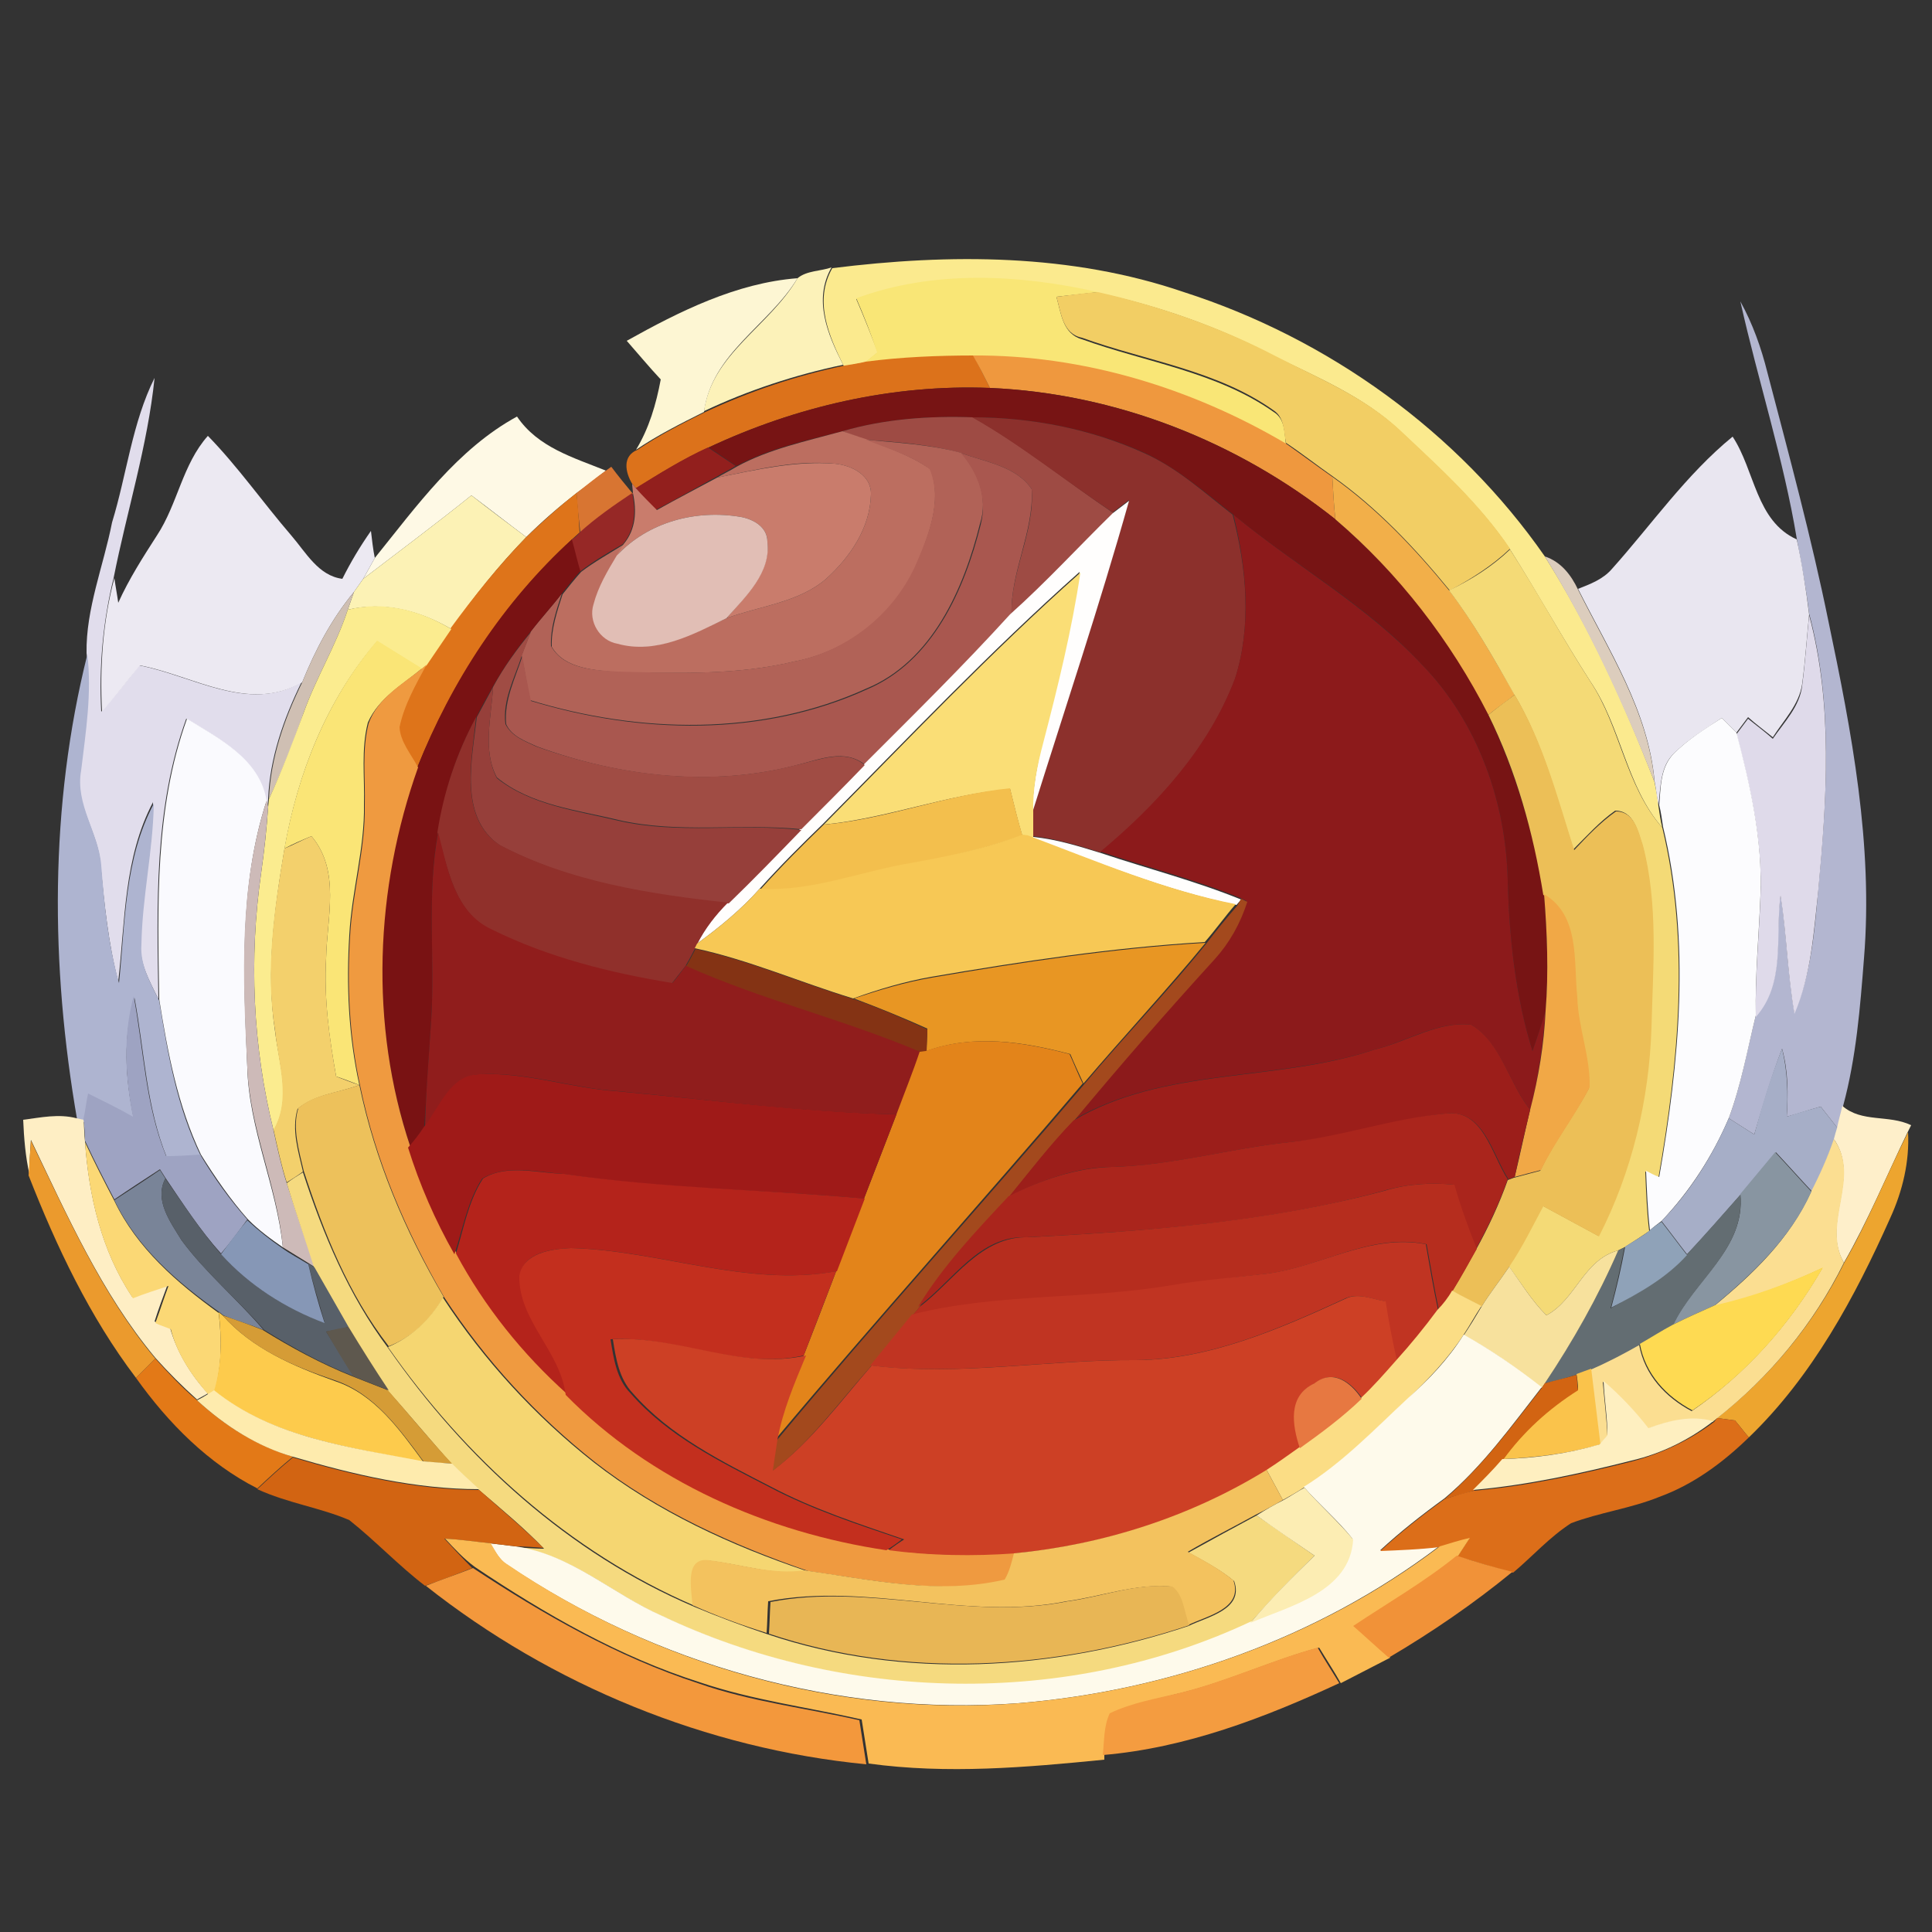 <?xml version="1.0" encoding="utf-8"?>
<!-- Generator: Adobe Illustrator 26.0.3, SVG Export Plug-In . SVG Version: 6.00 Build 0)  -->
<svg version="1.1" id="Layer_1" xmlns="http://www.w3.org/2000/svg" xmlns:xlink="http://www.w3.org/1999/xlink" x="0px" y="0px"
	 viewBox="0 0 250 250" style="enable-background:new 0 0 250 250;" xml:space="preserve">
<rect x="0" y="0" width="250" height="250" fill="#333333" stroke="none"/>
<style type="text/css">
	.st0{fill:#FBEA8E;}
	.st1{fill:#FCF2B9;}
	.st2{fill:#FDF6D3;}
	.st3{fill:#F9E676;}
	.st4{fill:#F2CE64;}
	.st5{fill:#B3B6D0;}
	.st6{fill:#DC721B;}
	.st7{fill:#EF983E;}
	.st8{fill:#E1DDEC;}
	.st9{fill:#771414;}
	.st10{fill:#FEF9E5;}
	.st11{fill:#9E4B44;}
	.st12{fill:#8C302C;}
	.st13{fill:#BC6E60;}
	.st14{fill:#ECE9F2;}
	.st15{fill:#B16257;}
	.st16{fill:#E9E6F0;}
	.st17{fill:#921F1D;}
	.st18{fill:#A9574F;}
	.st19{fill:#C97C6C;}
	.st20{fill:#D87532;}
	.st21{fill:#F2AF49;}
	.st22{fill:#FCF2B5;}
	.st23{fill:#DE741A;}
	.st24{fill:#962826;}
	.st25{fill:#FFFEFD;}
	.st26{fill:#E1BEB5;}
	.st27{fill:#8C1A1B;}
	.st28{fill:#791213;}
	.st29{fill:#F4DA76;}
	.st30{fill:#DCCDBD;}
	.st31{fill:#FADE76;}
	.st32{fill:#CFBFB3;}
	.st33{fill:#FBEC8F;}
	.st34{fill:#DFDAEA;}
	.st35{fill:#A04C44;}
	.st36{fill:#FAE576;}
	.st37{fill:#AEB4D0;}
	.st38{fill:#EF9A40;}
	.st39{fill:#963F3A;}
	.st40{fill:#ECBF57;}
	.st41{fill:#FAFAFE;}
	.st42{fill:#90302B;}
	.st43{fill:#FCFCFE;}
	.st44{fill:#F3BF4D;}
	.st45{fill:#CDBAB8;}
	.st46{fill:#F3D06C;}
	.st47{fill:#901D1C;}
	.st48{fill:#F7C855;}
	.st49{fill:#A3491D;}
	.st50{fill:#F1A846;}
	.st51{fill:#E89623;}
	.st52{fill:#843314;}
	.st53{fill:#9EA3C2;}
	.st54{fill:#9C1E1A;}
	.st55{fill:#E3841A;}
	.st56{fill:#A6AEC7;}
	.st57{fill:#9F1A18;}
	.st58{fill:#EDC15B;}
	.st59{fill:#FEEFCA;}
	.st60{fill:#FEEEC4;}
	.st61{fill:#AA251C;}
	.st62{fill:#EDA52F;}
	.st63{fill:#EB9A2D;}
	.st64{fill:#FBD875;}
	.st65{fill:#FBDE91;}
	.st66{fill:#8895A1;}
	.st67{fill:#798498;}
	.st68{fill:#B4231B;}
	.st69{fill:#F5DA7F;}
	.st70{fill:#586069;}
	.st71{fill:#B62D1E;}
	.st72{fill:#636D72;}
	.st73{fill:#8697B6;}
	.st74{fill:#8FA2B8;}
	.st75{fill:#C03422;}
	.st76{fill:#C32F1E;}
	.st77{fill:#F7E19D;}
	.st78{fill:#FEDA52;}
	.st79{fill:#CD4025;}
	.st80{fill:#FBDD85;}
	.st81{fill:#F5D671;}
	.st82{fill:#FDCB4C;}
	.st83{fill:#D59C36;}
	.st84{fill:#5E584E;}
	.st85{fill:#FEFAEB;}
	.st86{fill:#E37917;}
	.st87{fill:#FAC34B;}
	.st88{fill:#E77841;}
	.st89{fill:#D26412;}
	.st90{fill:#FEEFC0;}
	.st91{fill:#FEEBAD;}
	.st92{fill:#DC6E19;}
	.st93{fill:#F3C25E;}
	.st94{fill:#FCEDB3;}
	.st95{fill:#FABA53;}
	.st96{fill:#F19238;}
	.st97{fill:#F3983C;}
	.st98{fill:#E8B655;}
	.st99{fill:#F49C40;}
</style>
<g id="_x23_fbea8eff">
	<path class="st0" d="M107.7,34.7c15.2-1.9,30.9-1.9,45.5,3.1c18.7,6,35.5,18.1,46.7,34.2c5.8,9.2,10.3,19.1,14.2,29.2
		c0.2,1,0.4,2.1,0.5,3.1c0.1,0.7,0.3,2.1,0.5,2.8c-4.7-5.4-5.3-13-9.3-18.9c-3.6-5.6-6.8-11.4-10.4-17.1
		c-3.9-5.8-9.1-10.5-14.2-15.3c-4.6-4.4-10.6-6.9-16.3-9.7c-7.2-3.8-14.9-6.5-22.8-8.2c-10.2-2.2-21.4-2.9-31.3,0.8
		c1,2.3,1.9,4.6,2.8,6.9c-0.4,0.3-1.2,1-1.6,1.3c-0.7,0.1-2.1,0.4-2.8,0.5C107.2,43.4,105.3,38.9,107.7,34.7z"/>
</g>
<g id="_x23_fcf2b9ff">
	<path class="st1" d="M103.2,36c1.2-1,3-0.9,4.4-1.4c-2.4,4.2-0.5,8.7,1.5,12.6c-6.2,1.3-12.3,3.3-18,6
		C92.1,45.8,99.6,42.2,103.2,36z"/>
</g>
<g id="_x23_fdf6d3ff">
	<path class="st2" d="M81.1,44.1c6.8-3.8,14.2-7.5,22.1-8.1c-3.7,6.1-11.1,9.7-12.1,17.3c-3,1.5-6,3-8.8,4.9
		c1.7-2.8,2.6-5.9,3.2-9.1C84,47.5,82.6,45.8,81.1,44.1z"/>
</g>
<g id="_x23_f9e676ff">
	<path class="st3" d="M110.8,38.6c10-3.7,21.1-3.1,31.3-0.8c-1.8,0.2-3.6,0.4-5.4,0.6c0.6,2.1,0.8,4.8,3.3,5.5
		c8.3,3,17.4,4.2,24.8,9.4c1.5,0.9,1.4,2.7,1.6,4.2c-12.2-7.2-26.2-11.5-40.5-11.4c-4.7,0-9.3,0.2-14,0.8c0.4-0.3,1.2-1,1.6-1.3
		C112.7,43.2,111.8,40.9,110.8,38.6z"/>
</g>
<g id="_x23_f2ce64ff">
	<path class="st4" d="M136.7,38.4c1.8-0.2,3.6-0.5,5.4-0.6c7.9,1.8,15.7,4.5,22.8,8.2c5.6,2.9,11.6,5.3,16.3,9.7
		c5.1,4.8,10.3,9.5,14.2,15.3c-2.3,2.2-5,3.9-7.8,5.4c-4.5-5.5-9.4-10.7-15.2-14.8c-2-1.4-3.9-2.9-6-4.3c-0.3-1.5-0.2-3.3-1.6-4.2
		c-7.3-5.2-16.5-6.4-24.8-9.4C137.5,43.2,137.3,40.5,136.7,38.4z"/>
</g>
<g id="_x23_b3b6d0ff">
	<path class="st5" d="M225.2,39c1.6,2.9,2.7,6,3.5,9.2c2.8,10.7,5.7,21.4,7.9,32.2c3,14.3,5.8,28.9,4.6,43.6
		c-0.5,6.4-1,12.8-2.7,19.1c-0.2,1-0.5,1.9-0.7,2.9c-0.7-0.9-1.5-1.9-2.2-2.8c-1.5,0.4-2.9,0.9-4.4,1.3c0.2-2.9,0.2-5.9-0.6-8.8
		c-1.4,3.6-2.5,7.4-3.6,11.1c-1.1-0.7-2.2-1.4-3.3-2.1c1.6-4.3,2.4-8.9,3.5-13.3c3.9-4.3,2.4-10.4,3.2-15.7
		c0.8,5.1,0.9,10.2,1.8,15.3c2.2-5.1,2.6-10.6,3.1-16.1c1.1-11.8,1.9-23.9-1.2-35.5c-0.4-3.3-1-6.5-1.6-9.7
		C230.8,59.4,227.5,49.3,225.2,39z"/>
</g>
<g id="_x23_dc721bff">
	<path class="st6" d="M112,46.8c4.6-0.6,9.3-0.8,14-0.8c0.7,1.4,1.4,2.8,2.1,4.2c-12.6-0.5-25.1,2.4-36.4,7.7
		c-3.3,1.5-6.4,3.4-9.4,5.3l-0.5-0.6c-0.9-1.5-1.3-3.6,0.7-4.4c2.8-1.9,5.8-3.4,8.8-4.9c5.8-2.7,11.8-4.7,18-6
		C109.9,47.2,111.3,47,112,46.8z"/>
</g>
<g id="_x23_ef983eff">
	<path class="st7" d="M125.9,46c14.2-0.1,28.3,4.2,40.5,11.4c2,1.4,4,2.9,6,4.3c0.1,1.8,0.2,3.7,0.4,5.5
		c-12.7-10.1-28.4-16.3-44.7-17C127.4,48.8,126.7,47.4,125.9,46z"/>
</g>
<g id="_x23_e1ddecff">
	<path class="st8" d="M14.5,67.6c1.9-6.2,2.6-12.9,5.5-18.7c-0.9,8.8-3.6,17.3-5.3,25.9c-1.4,5.7-1.9,11.5-1.6,17.3
		c1.7-2,3.3-3.9,4.9-6c6.9,1.3,14.1,6.2,21,2.2c-2.3,4.7-4.1,9.8-4.3,15.1l-0.1,1l-0.2-0.8c-0.9-5.4-6.1-8-10.3-10.6
		c-4.2,11.6-3.8,24.1-3.6,36.3c-1.1-2.3-2.5-4.6-2.3-7.3c0.1-6.1,1.6-12.1,1.6-18.2c-3.8,7.2-3.6,15.4-4.5,23.2
		c-1.3-4.9-1.8-10.1-2.3-15.2c-0.3-4.2-3.5-7.9-2.6-12.3c0.6-5,1.4-10,0.8-15C11.1,78.8,13.4,73.2,14.5,67.6z"/>
</g>
<g id="_x23_771414ff">
	<path class="st9" d="M91.7,57.9c11.3-5.3,23.8-8.2,36.4-7.7c16.2,0.7,32,6.9,44.7,17c8.2,7,15,15.7,19.8,25.3
		c3.5,7.3,5.8,15.2,7.2,23.2c0.4,5,0.6,10.1,0.2,15.1c-0.5,1.8-1.1,3.5-1.7,5.2c-2.2-7.1-3-14.6-3.2-22c-0.2-10.2-3.9-20.6-11.1-28
		c-7.1-7.7-16.4-12.8-24.4-19.4c-3.6-2.8-7.1-5.9-11.3-7.9c-7-3.2-14.8-4.7-22.4-4.7c-5.7-0.2-11.4,0.2-16.9,1.8
		c-4.6,1.2-9.4,2.2-13.7,4.5C94.1,59.5,92.9,58.7,91.7,57.9z"/>
</g>
<g id="_x23_fef9e5ff">
	<path class="st10" d="M48.5,72.2c5.4-6.7,10.7-14.1,18.4-18.3c2.7,4,7.3,5.3,11.5,7c-1.3,1-2.5,2-3.8,2.9c-2.3,1.8-4.5,3.7-6.5,5.7
		c-2.4-1.8-4.7-3.6-7.1-5.4c-4.6,3.7-9.3,7.2-14,10.8C47.5,74,48,73.1,48.5,72.2z"/>
</g>
<g id="_x23_9e4b44ff">
	<path class="st11" d="M109,55.8c5.5-1.6,11.2-2,16.9-1.8c6.4,3.6,12.1,8.3,18.2,12.4c-4.4,4.3-8.7,8.9-13.2,13.2
		c-0.2-5.6,3-10.7,2.6-16.3c-2-3-6-3.5-9.2-4.7c-4-1.1-8.2-1.4-12.4-1.7C111,56.5,110,56.2,109,55.8z"/>
</g>
<g id="_x23_8c302cff">
	<path class="st12" d="M125.8,54c7.7,0,15.4,1.5,22.4,4.7c4.2,1.9,7.7,5.1,11.3,7.9c1.8,6.9,2.5,14.4,0.3,21.3
		c-3.4,9-10.1,16.3-17.4,22.4c-2.9-0.9-5.8-1.8-8.8-2.1c0-1.1-0.1-2.1,0-3.2c4.2-13.4,8.7-26.8,12.5-40.3c-0.5,0.4-1.6,1.2-2.1,1.6
		C137.9,62.3,132.2,57.6,125.8,54z"/>
</g>
<g id="_x23_bc6e60ff">
	<path class="st13" d="M109,55.8c1,0.3,2,0.7,3,1c2.8,1.1,5.8,2.1,8.4,3.9c1.6,4.2-0.3,8.8-1.9,12.6c-2.9,6.3-8.8,11-15.7,12.3
		C95.3,87.4,87.6,87.1,80,87c-3-0.3-6.9-0.4-8.6-3.3c-0.1-2.3,0.7-4.6,1.4-6.8c0.8-1,1.5-1.9,2.4-2.9c1.7-1.3,3.7-2.4,5.6-3.6
		c-0.2,0.4-0.7,1.1-0.9,1.5c-1.2,2-2.3,4-3,6.2c-0.7,2.2,0.8,4.7,3.1,5.1C84.8,84.7,89.6,82,94,80c4.3-1.6,9.3-2,12.9-5.1
		c3.1-2.8,5.7-6.6,5.8-10.9c0.1-2.5-2.5-3.8-4.7-4c-5.1-0.5-10.2,0.8-15.2,1.8c0.8-0.5,1.7-0.9,2.5-1.4
		C99.5,58.1,104.3,57.1,109,55.8z"/>
</g>
<g id="_x23_ece9f2ff">
	<path class="st14" d="M20.3,69.3c2.7-4.1,3.3-9.2,6.6-12.9c3.9,4,7.1,8.6,10.8,12.9c1.9,2.2,3.5,5.2,6.6,5.6
		c1.1-2.2,2.3-4.2,3.7-6.2c0.1,0.9,0.3,2.6,0.5,3.5c-0.5,0.9-1,1.8-1.5,2.7c-0.3,0.4-0.9,1.3-1.2,1.7c-2.9,3.5-5,7.5-6.7,11.7
		c-6.9,4-14.1-0.9-21-2.2c-1.6,2-3.2,4-4.9,6c-0.3-5.8,0.1-11.7,1.6-17.3c0.1,0.8,0.4,2.4,0.5,3.2C16.7,74.9,18.5,72.1,20.3,69.3z"
		/>
</g>
<g id="_x23_b16257ff">
	<path class="st15" d="M112,56.9c4.1,0.4,8.3,0.6,12.4,1.7c2.2,2.6,3.5,5.8,2.4,9.2c-2.1,8.4-6.2,17.8-14.7,21.3
		c-13.6,6.2-29.4,5.8-43.5,1.5c-0.4-1.9-0.7-3.8-1.1-5.8c0.4-1,0.8-2.1,1.2-3.1c1.3-1.7,2.7-3.2,4-4.9c-0.7,2.2-1.5,4.4-1.4,6.8
		c1.7,3,5.6,3.1,8.6,3.3c7.6,0.2,15.3,0.5,22.8-1.3c6.8-1.3,12.8-6,15.7-12.3c1.7-3.9,3.6-8.5,1.9-12.6
		C117.8,58.9,114.8,58,112,56.9z"/>
</g>
<g id="_x23_e9e6f0ff">
	<path class="st16" d="M208.6,73.6c5.1-5.7,9.6-12.2,15.6-17.1c2.9,4.4,3,10.9,8.3,13.3c0.7,3.2,1.2,6.5,1.6,9.7c-0.3,3-0.5,6-0.9,9
		c-0.4,2.7-2.4,4.7-3.8,6.9c-1.1-0.9-2.2-1.7-3.2-2.6c-0.4,0.5-1.1,1.5-1.5,2c-0.6-0.6-1.3-1.3-1.9-1.9c-2.1,1.4-4.4,2.8-6.2,4.6
		c-1.8,1.7-1.7,4.4-2,6.7c-0.2-1-0.3-2.1-0.5-3.1c-0.8-9.1-5.9-16.9-9.9-24.9C205.7,75.6,207.4,75,208.6,73.6z"/>
</g>
<g id="_x23_921f1dff">
	<path class="st17" d="M82.2,63.2c3.1-1.9,6.1-3.8,9.4-5.3c1.2,0.8,2.4,1.6,3.6,2.4c-0.8,0.5-1.7,0.9-2.5,1.4
		c-2.6,1.4-5.2,2.9-7.9,4.3C84,65.1,83.1,64.2,82.2,63.2z"/>
</g>
<g id="_x23_a9574fff">
	<path class="st18" d="M124.3,58.6c3.2,1.2,7.2,1.7,9.2,4.7c0.3,5.6-2.8,10.7-2.6,16.3c-6.1,6.6-12.6,13-18.9,19.4
		c-2.7-2.2-6-0.7-8.9,0c-11.1,2.9-22.9,1.5-33.6-2.4c-1.5-0.7-3.3-1.3-4-2.9c-0.3-3.1,1.2-6,2.1-8.8c0.3,1.9,0.7,3.8,1.1,5.8
		c14.1,4.3,29.9,4.7,43.5-1.5c8.5-3.6,12.6-12.9,14.7-21.3C127.8,64.4,126.5,61.1,124.3,58.6z"/>
</g>
<g id="_x23_c97c6cff">
	<path class="st19" d="M92.8,61.8c5-1,10.1-2.2,15.2-1.8c2.2,0.2,4.8,1.5,4.7,4c-0.1,4.3-2.7,8.1-5.8,10.9C103.3,78,98.3,78.4,94,80
		c2.4-2.8,5.7-5.8,5.3-9.9c0-1.9-1.8-2.9-3.4-3.2c-5.8-1-12,0.6-16.1,5c0.2-0.4,0.7-1.1,0.9-1.5c1.6-1.9,1.7-4.3,1.2-6.6
		c0-0.3-0.1-0.9-0.1-1.2l0.5,0.6c0.9,1,1.8,1.9,2.7,2.8C87.5,64.6,90.2,63.2,92.8,61.8z"/>
</g>
<g id="_x23_d87532ff">
	<path class="st20" d="M74.6,63.8c1.3-1,2.5-2,3.8-2.9l0.7-0.5c0.9,1.2,1.8,2.3,2.8,3.5c-2.4,1.6-4.7,3.2-6.8,5.1
		C74.9,67.2,74.7,65.5,74.6,63.8z"/>
</g>
<g id="_x23_f2af49ff">
	<path class="st21" d="M172.4,61.7c5.8,4.1,10.7,9.3,15.2,14.8c3.2,4.2,5.8,8.9,8.4,13.4c-1.1,0.9-2.3,1.7-3.4,2.6
		c-4.9-9.6-11.6-18.3-19.8-25.3C172.6,65.4,172.5,63.5,172.4,61.7z"/>
</g>
<g id="_x23_fcf2b5ff">
	<path class="st22" d="M47,74.9c4.7-3.6,9.4-7.1,14-10.8c2.3,1.8,4.7,3.6,7.1,5.4c-3.6,3.7-6.8,7.7-9.7,11.9
		c-4.1-2.4-8.7-3.6-13.4-2.5c0.2-0.6,0.6-1.7,0.8-2.3C46.1,76.2,46.7,75.3,47,74.9z"/>
</g>
<g id="_x23_de741aff">
	<path class="st23" d="M68.1,69.5c2.1-2,4.2-3.9,6.5-5.7c0.2,1.7,0.3,3.4,0.4,5.1c-0.2,0.2-0.8,0.7-1,0.9
		c-8.8,8.1-15.5,18.4-20,29.5c-0.9-1.7-2.3-3.3-2.4-5.2c0.6-2.9,2.1-5.5,3.5-8.1c1.1-1.5,2.2-3.1,3.2-4.7
		C61.3,77.2,64.5,73.2,68.1,69.5z"/>
</g>
<g id="_x23_962826ff">
	<path class="st24" d="M75,68.9c2.1-1.9,4.4-3.5,6.8-5.1c0.5,2.3,0.4,4.7-1.2,6.6c-1.9,1.1-3.8,2.2-5.6,3.6
		c-0.4-1.4-0.7-2.8-1.1-4.1C74.3,69.6,74.8,69.2,75,68.9z"/>
</g>
<g id="_x23_fffefdff">
	<path class="st25" d="M144,66.4c0.5-0.4,1.6-1.2,2.1-1.6c-3.8,13.5-8.3,26.9-12.5,40.3c0-3.1,0.6-6.1,1.3-9.1
		c1.9-7.2,3.7-14.6,4.8-22c-11.6,10.3-22.3,21.6-33.2,32.6c-2.8,2.7-5.6,5.5-8.2,8.4c-2.4,2.7-5.2,5-8.1,7.1c1-2,2.4-3.8,4-5.4
		c3.2-3.1,6.3-6.3,9.4-9.5c2.8-2.8,5.5-5.5,8.2-8.3c6.4-6.4,12.8-12.7,18.9-19.4C135.4,75.3,139.6,70.7,144,66.4z"/>
	<path class="st25" d="M133,108.2l0.7,0.1c3,0.3,5.9,1.2,8.8,2.1c6,2,12.2,3.6,18.1,6l-0.6,0.7C150.7,115.2,141.8,111.5,133,108.2z"
		/>
</g>
<g id="_x23_e1beb5ff">
	<path class="st26" d="M79.8,71.9c4.1-4.4,10.3-6,16.1-5c1.6,0.3,3.4,1.3,3.4,3.2c0.5,4-2.8,7.1-5.3,9.9c-4.3,2.1-9.1,4.7-14.1,3.3
		c-2.3-0.4-3.8-2.9-3.1-5.1C77.4,75.9,78.6,73.9,79.8,71.9z"/>
</g>
<g id="_x23_8c1a1bff">
	<path class="st27" d="M159.6,66.6c8,6.6,17.3,11.8,24.4,19.4c7.2,7.4,10.9,17.8,11.1,28c0.2,7.4,1,14.9,3.2,22
		c0.6-1.7,1.2-3.5,1.7-5.2c-0.3,4.3-0.9,8.6-2,12.8c-2.8-3.5-3.7-8.5-7.6-11c-4.4-0.5-8.4,2.2-12.5,3.2c-12.7,4.2-27.1,2.2-39,9.1
		c6-7.1,12-14.1,18.2-20.9c2-2.1,3.4-4.6,4.2-7.4l-0.8-0.4c-5.9-2.4-12.1-4-18.1-6c7.3-6.1,14-13.4,17.4-22.4
		C162,81,161.3,73.5,159.6,66.6z"/>
</g>
<g id="_x23_791213ff">
	<path class="st28" d="M54,99.3c4.4-11.1,11.1-21.4,20-29.5c0.4,1.4,0.7,2.8,1.1,4.1c-0.8,0.9-1.6,1.9-2.4,2.9
		c-1.3,1.7-2.7,3.2-4,4.9c-1.8,2.2-3.5,4.6-4.9,7.1c-0.7,1.3-1.5,2.6-2.1,3.9c-2.6,4.6-4.2,9.7-5,14.9c-1.5,8-0.4,16.2-0.9,24.3
		c-0.3,4.6-0.6,9.2-0.9,13.9c-0.6,0.9-1.2,1.7-1.8,2.6C47.8,132.6,48.4,115,54,99.3z"/>
</g>
<g id="_x23_f4da76ff">
	<path class="st29" d="M195.4,71.1c3.6,5.6,6.8,11.5,10.4,17.1c3.9,5.9,4.5,13.4,9.3,18.9c3.6,14.9,2.1,30.4-0.5,45.3
		c-0.6-0.3-1.2-0.6-1.7-0.8c0.1,2.6,0.2,5.2,0.5,7.7c-1,0.7-2.1,1.4-3.2,2.1l-0.8,0.4c-4.5,1.2-5.5,6.4-9.3,8.4
		c-1.9-1.9-3.3-4.2-4.9-6.4c1.7-2.5,3-5.1,4.4-7.8c2.4,1.3,4.8,2.6,7.2,3.9c4.3-8.3,6.5-17.6,6.8-27c0.2-7.9,0.9-15.9-1.1-23.6
		c-0.6-1.8-1.1-4.4-3.5-4.4c-2,1.4-3.7,3.3-5.4,5c-2.2-6.8-4-13.9-7.7-20.1c-2.6-4.6-5.2-9.2-8.4-13.4
		C190.4,75,193.1,73.3,195.4,71.1z"/>
</g>
<g id="_x23_dccdbdff">
	<path class="st30" d="M199.9,72c2.1,0.7,3.4,2.4,4.3,4.3c4,8,9.1,15.8,9.9,24.9C210.1,91.1,205.6,81.2,199.9,72z"/>
</g>
<g id="_x23_fade76ff">
	<path class="st31" d="M106.6,106.7c10.9-11,21.6-22.3,33.2-32.6c-1.1,7.4-2.9,14.7-4.8,22c-0.8,3-1.4,6-1.3,9.1c0,1.1,0,2.1,0,3.2
		l-0.7-0.1l-0.7-0.1c-0.6-2-1.1-4.1-1.6-6.1C122.5,102.8,114.8,105.9,106.6,106.7z"/>
</g>
<g id="_x23_cfbfb3ff">
	<path class="st32" d="M39.1,88.3c1.7-4.2,3.8-8.2,6.7-11.7c-0.2,0.6-0.6,1.7-0.8,2.3c-1.5,4.6-4.1,8.8-5.7,13.3
		c-1.3,3.8-2.8,7.6-4.5,11.2C35,98.1,36.8,93,39.1,88.3z"/>
</g>
<g id="_x23_fbec8fff">
	<path class="st33" d="M45,78.9c4.7-1.2,9.4,0.1,13.4,2.5c-1.1,1.6-2.1,3.1-3.2,4.7l-0.6,0.5c-1.9-1.2-3.9-2.4-5.8-3.6
		c-6.5,7.5-10.3,17.1-12,26.9c-1.3,7.8-2.4,15.8-1.2,23.6c0.5,4.2,2.2,8.8-0.2,12.8c-2.7-10.9-3.2-22.3-1.6-33.4
		c0.4-2.8,0.7-5.6,0.9-8.5l0.1-1c1.7-3.7,3.1-7.4,4.5-11.2C40.9,87.7,43.5,83.5,45,78.9z"/>
</g>
<g id="_x23_dfdaeaff">
	<path class="st34" d="M234.1,79.6c3.1,11.6,2.3,23.7,1.2,35.5c-0.6,5.4-0.9,11-3.1,16.1c-0.9-5.1-1-10.2-1.8-15.3
		c-0.7,5.3,0.7,11.3-3.2,15.7c-0.1-5.2,0.4-10.3,0.6-15.5c0.3-7.2-1.3-14.2-3.1-21.1c0.4-0.5,1.1-1.5,1.5-2c1.1,0.9,2.2,1.7,3.2,2.6
		c1.5-2.2,3.5-4.2,3.8-6.9C233.6,85.6,233.8,82.6,234.1,79.6z"/>
</g>
<g id="_x23_a04c44ff">
	<path class="st35" d="M63.8,88.9c1.4-2.6,3.1-4.9,4.9-7.1c-0.4,1-0.8,2.1-1.2,3.1c-0.9,2.8-2.5,5.7-2.1,8.8c0.8,1.6,2.5,2.2,4,2.9
		c10.7,3.8,22.5,5.3,33.6,2.4c2.9-0.6,6.3-2.2,8.9,0c-2.7,2.8-5.5,5.6-8.2,8.3c-7.9-0.8-15.9,0.6-23.7-1.2
		c-5.3-1.3-11.3-1.9-15.7-5.5C62.4,97.1,63.6,92.7,63.8,88.9z"/>
</g>
<g id="_x23_fae576ff">
	<path class="st36" d="M36.8,109.8c1.7-9.7,5.5-19.3,12-26.9c1.9,1.2,3.9,2.4,5.8,3.6c-2.5,2.1-5.6,3.8-7,7
		c-0.9,3.5-0.4,7.1-0.5,10.6c0.1,5.7-1.6,11.2-1.9,16.9c-0.4,6.5-0.1,13.1,1.3,19.4c-0.8-0.3-2.3-0.9-3-1.1
		c-0.9-5-1.6-10.1-1.3-15.3c0.1-5.3,1.9-11.3-1.9-15.8C39.1,108.7,37.9,109.2,36.8,109.8z"/>
</g>
<g id="_x23_aeb4d0ff">
	<path class="st37" d="M11.3,84.7c0.6,5-0.2,10-0.8,15c-0.8,4.4,2.3,8.1,2.6,12.3c0.4,5.1,0.9,10.2,2.3,15.2
		c0.8-7.8,0.7-16.1,4.5-23.2c-0.1,6.1-1.5,12.1-1.6,18.2c-0.2,2.7,1.2,5,2.3,7.3c1.1,6.8,2.3,13.8,5.4,20.1c-1.5,0.1-3,0.3-4.4,0.2
		c-2.7-6.6-2.9-13.8-4.2-20.7c-1.5,5.1-1.2,10.4-0.1,15.6c-1.9-1.1-3.8-2-5.8-2.8c-0.1,0.8-0.4,2.5-0.6,3.3l-0.9-0.2
		C6.5,124.9,6.4,104.3,11.3,84.7z"/>
</g>
<g id="_x23_ef9a40ff">
	<path class="st38" d="M54.6,86.5l0.6-0.5c-1.4,2.6-2.9,5.2-3.5,8.1c0.1,1.9,1.5,3.5,2.4,5.2c-5.6,15.7-6.3,33.3-1,49.1
		c1.4,4.8,3.5,9.4,6,13.8c3.7,6.8,8.6,13,14.4,18.2c11,11.2,26.1,17.8,41.5,20.1c5.4,0.8,10.9,0.8,16.4,0.4
		c-0.3,1.2-0.6,2.4-0.9,3.6c-8.7,1.9-17.4,0-25.9-1.2c-9.8-3.4-19.4-7.7-27.6-14.1c-7.6-6-14.2-13.2-19.5-21.3
		c-5-8.6-8.9-17.7-10.9-27.4c-1.4-6.4-1.7-12.9-1.3-19.4c0.3-5.7,2-11.2,1.9-16.9c0.1-3.5-0.4-7.1,0.5-10.6
		C48.9,90.3,52,88.6,54.6,86.5z"/>
</g>
<g id="_x23_963f3aff">
	<path class="st39" d="M61.7,92.8c0.7-1.3,1.4-2.6,2.1-3.9c-0.2,3.8-1.4,8.2,0.5,11.8c4.4,3.5,10.3,4.2,15.7,5.5
		c7.8,1.8,15.8,0.3,23.7,1.2c-3.1,3.2-6.2,6.4-9.4,9.5c-10.1-1.1-20.5-2.7-29.6-7.5C59.3,105.7,61.1,98.2,61.7,92.8z"/>
</g>
<g id="_x23_ecbf57ff">
	<path class="st40" d="M192.6,92.5c1.1-0.9,2.2-1.7,3.4-2.6c3.7,6.2,5.5,13.2,7.7,20.1c1.7-1.8,3.4-3.6,5.4-5c2.4,0,2.9,2.6,3.5,4.4
		c2,7.7,1.3,15.7,1.1,23.6c-0.3,9.3-2.5,18.6-6.8,27c-2.4-1.3-4.8-2.6-7.2-3.9c-1.4,2.6-2.7,5.3-4.4,7.8c-1.2,1.8-2.5,3.4-3.6,5.2
		c-1.2-0.7-2.5-1.3-3.8-2c1.1-1.8,2.1-3.6,3.1-5.4c1.6-2.9,3-5.9,4.1-9l0.8-0.3c1.1-0.3,2.3-0.6,3.4-0.9c1.8-3.8,4.4-7.1,6.3-10.7
		c0.1-3.9-1.5-7.7-1.6-11.7c-0.5-4.6,0.4-10.6-4.3-13.3C198.4,107.7,196.2,99.8,192.6,92.5z"/>
</g>
<g id="_x23_fafafeff">
	<path class="st41" d="M24.2,93c4.2,2.6,9.4,5.2,10.3,10.6c-3.6,11.1-3,23-2.5,34.5c0.2,8,3.8,15.4,4.6,23.3
		c-1.6-1.1-3.1-2.2-4.5-3.6c-2.3-2.6-4.3-5.5-6.1-8.4c-3-6.3-4.3-13.2-5.4-20.1C20.4,117.2,20,104.6,24.2,93z"/>
</g>
<g id="_x23_90302bff">
	<path class="st42" d="M56.6,107.7c0.8-5.2,2.5-10.3,5-14.9c-0.5,5.4-2.3,12.9,3,16.5c9.1,4.8,19.5,6.4,29.6,7.5
		c-1.6,1.6-3,3.4-4,5.4l-0.3,0.6c-0.3,0.6-0.9,1.7-1.2,2.2c-0.6,0.8-1.2,1.5-1.8,2.3c-8-1.2-16-3.2-23.3-6.9
		C58.8,118.1,57.9,112.3,56.6,107.7z"/>
</g>
<g id="_x23_fcfcfeff">
	<path class="st43" d="M216.6,97.5c1.8-1.8,4-3.2,6.2-4.6c0.6,0.6,1.3,1.3,1.9,1.9c1.8,6.9,3.4,13.9,3.1,21.1
		c-0.2,5.2-0.7,10.3-0.6,15.5c-1.1,4.5-1.9,9-3.5,13.3c-2.1,4.9-5,9.4-8.7,13.3c-0.4,0.3-1.2,0.9-1.5,1.2c-0.3-2.6-0.4-5.1-0.5-7.7
		c0.6,0.3,1.1,0.6,1.7,0.8c2.6-14.9,4.1-30.4,0.5-45.3c-0.1-0.7-0.3-2.1-0.5-2.8C214.9,102,214.8,99.3,216.6,97.5z"/>
</g>
<g id="_x23_f3bf4dff">
	<path class="st44" d="M106.6,106.7c8.2-0.7,15.9-3.9,24.1-4.7c0.5,2,1,4.1,1.6,6.1c-4.7,1.7-9.6,2.8-14.5,3.7
		c-6.4,1.2-12.7,3.7-19.4,3.3C101,112.2,103.8,109.4,106.6,106.7z"/>
</g>
<g id="_x23_cdbab8ff">
	<path class="st45" d="M34.5,103.6l0.2,0.8c-0.2,2.8-0.5,5.7-0.9,8.5c-1.6,11.1-1.1,22.5,1.6,33.4c0.5,2.3,1,4.6,1.7,6.8
		c1.2,3.7,2.4,7.3,3.7,10.9l-0.8-0.5c-1.1-0.7-2.3-1.4-3.4-2.1c-0.7-7.9-4.3-15.3-4.6-23.3C31.4,126.5,30.9,114.7,34.5,103.6z"/>
</g>
<g id="_x23_f3d06cff">
	<path class="st46" d="M36.8,109.8c1.2-0.5,2.3-1.1,3.5-1.6c3.8,4.5,2,10.5,1.9,15.8c-0.3,5.1,0.4,10.2,1.3,15.3
		c0.8,0.3,2.3,0.9,3,1.1c-2.6,1-5.8,1.2-8,3.1c-0.8,2.7,0.1,5.5,0.7,8.1c-0.5,0.4-1.6,1.1-2.1,1.4c-0.7-2.2-1.2-4.5-1.7-6.8
		c2.3-4,0.6-8.6,0.2-12.8C34.3,125.6,35.5,117.6,36.8,109.8z"/>
</g>
<g id="_x23_901d1cff">
	<path class="st47" d="M55.8,132c0.5-8.1-0.6-16.3,0.9-24.3c1.2,4.6,2.1,10.4,7,12.6c7.3,3.6,15.3,5.6,23.3,6.9
		c0.6-0.7,1.2-1.5,1.8-2.3c9.9,4.4,20.5,6.9,30.4,11.2c-1,2.7-2,5.4-3,8.1c-12.1-0.2-24.2-1.9-36.2-3c-6-0.4-11.8-2.5-17.8-2.2
		c-3.9,0.1-5.2,4.3-7.2,6.9C55.1,141.3,55.5,136.7,55.8,132z"/>
</g>
<g id="_x23_f7c855ff">
	<path class="st48" d="M132.3,108l0.7,0.1c8.8,3.3,17.7,7.1,26.9,8.9c-1.4,1.6-2.6,3.3-4,4.9c-11.9,0.7-23.7,2.5-35.4,4.5
		c-3.4,0.6-6.8,1.6-10.1,2.8c-6.9-2.1-13.5-5-20.5-6.5l0.3-0.6c2.9-2.1,5.7-4.4,8.1-7.1c6.7,0.4,12.9-2.2,19.4-3.3
		C122.7,110.8,127.6,109.8,132.3,108z"/>
</g>
<g id="_x23_a3491dff">
	<path class="st49" d="M160.6,116.3l0.8,0.4c-0.9,2.8-2.3,5.3-4.2,7.4c-6.2,6.8-12.3,13.8-18.2,20.9c-3,3.1-5.6,6.4-8.3,9.8
		c-4.2,4.5-8.5,9-11.7,14.3c-0.2,0.3-0.7,0.9-0.9,1.1c-1.8,2.2-3.6,4.4-5.4,6.6c-4.1,4.6-7.8,9.8-12.8,13.6c0.2-1.3,0.3-2.6,0.6-4
		c13-15.6,26.6-30.6,39.8-46.1c5.2-6.2,10.8-12,15.8-18.2c1.3-1.7,2.6-3.3,4-4.9L160.6,116.3z"/>
</g>
<g id="_x23_f1a846ff">
	<path class="st50" d="M199.8,115.7c4.7,2.8,3.8,8.7,4.3,13.3c0.1,3.9,1.7,7.7,1.6,11.7c-1.9,3.7-4.5,7-6.3,10.7
		c-1.2,0.3-2.3,0.6-3.4,0.9c0.7-2.9,1.3-5.8,2-8.7c1.1-4.2,1.8-8.5,2-12.8C200.4,125.8,200.2,120.7,199.8,115.7z"/>
</g>
<g id="_x23_e89623ff">
	<path class="st51" d="M120.6,126.5c11.7-2,23.5-3.8,35.4-4.5c-5.1,6.2-10.6,12.1-15.8,18.2c-0.6-1.3-1.2-2.6-1.7-3.8
		c-6.1-1.6-12.5-2.6-18.6-0.4c0-0.7,0.1-2.2,0.1-2.9c-3.1-1.4-6.3-2.7-9.5-3.9C113.8,128.1,117.1,127.1,120.6,126.5z"/>
</g>
<g id="_x23_843314ff">
	<path class="st52" d="M88.8,125c0.3-0.5,0.9-1.6,1.2-2.2c7,1.5,13.6,4.4,20.5,6.5c3.2,1.1,6.4,2.5,9.5,3.9c0,0.7-0.1,2.2-0.1,2.9
		l-0.6,0.1C109.2,131.9,98.6,129.4,88.8,125z"/>
</g>
<g id="_x23_9ea3c2ff">
	<path class="st53" d="M17.2,144.5c-1-5.1-1.3-10.5,0.1-15.6c1.3,6.9,1.5,14.1,4.2,20.7c1.5,0,3-0.1,4.4-0.2c1.8,3,3.8,5.8,6.1,8.4
		c-1.1,1.5-2.2,3-3.4,4.4c-2.7-3-4.9-6.4-7.2-9.8c-0.2-0.3-0.5-0.8-0.7-1.1c-2,1.3-4,2.6-5.9,3.9c-1.3-2.5-2.6-5-3.8-7.6
		c0-0.7-0.1-2.1-0.2-2.8c0.2-0.8,0.4-2.5,0.6-3.3C13.4,142.5,15.3,143.4,17.2,144.5z"/>
</g>
<g id="_x23_9c1e1aff">
	<path class="st54" d="M177.9,135.8c4.2-1,8.2-3.7,12.5-3.2c3.9,2.4,4.8,7.5,7.6,11c-0.7,2.9-1.4,5.8-2,8.7l-0.8,0.3
		c-2.1-3.2-3.2-9.1-8.1-8.5c-6.8,0.7-13.4,3.1-20.2,3.7c-7.7,0.8-15.1,3-22.9,3.2c-4.7,0-9.2,1.7-13.4,3.8c2.7-3.3,5.3-6.7,8.3-9.8
		C150.7,138,165.1,140.1,177.9,135.8z"/>
</g>
<g id="_x23_e3841aff">
	<path class="st55" d="M119.8,136c6.1-2.2,12.5-1.2,18.6,0.4c0.6,1.3,1.1,2.6,1.7,3.8c-13.1,15.4-26.7,30.5-39.8,46.1
		c0.7-3.8,2.3-7.4,3.7-10.9c1.4-3.6,2.8-7.2,4.2-10.9c1.2-3.1,2.4-6.3,3.6-9.4c1.4-3.6,2.8-7.3,4.2-10.9c1-2.7,2.1-5.4,3-8.1
		L119.8,136z"/>
</g>
<g id="_x23_a6aec7ff">
	<path class="st56" d="M230.6,135.7c0.7,2.9,0.8,5.8,0.6,8.8c1.5-0.5,2.9-0.9,4.4-1.3c0.7,0.9,1.5,1.9,2.2,2.8
		c-0.1,0.3-0.3,1-0.4,1.4c-0.9,2.3-1.8,4.6-2.9,6.8c-1.6-1.7-3.1-3.4-4.7-5.1c-1.5,1.8-3,3.6-4.5,5.4c-2.3,2.6-4.6,5.3-7,7.8
		c-1.1-1.4-2.2-2.9-3.3-4.3c3.7-3.8,6.6-8.4,8.7-13.3c1.1,0.7,2.2,1.4,3.3,2.1C228,143.1,229.1,139.4,230.6,135.7z"/>
</g>
<g id="_x23_9f1a18ff">
	<path class="st57" d="M54.8,145.9c2.1-2.6,3.4-6.8,7.2-6.9c6-0.3,11.9,1.8,17.8,2.2c12.1,1.1,24.1,2.7,36.2,3
		c-1.4,3.6-2.8,7.3-4.2,10.9c-13-1.2-26-1.2-38.9-3.2c-3.4-0.2-7.3-1.3-10.5,0.6c-1.9,2.9-2.5,6.5-3.6,9.8c-2.5-4.4-4.5-9-6-13.8
		C53.6,147.6,54.2,146.8,54.8,145.9z"/>
</g>
<g id="_x23_edc15bff">
	<path class="st58" d="M46.5,140.4c2,9.7,5.9,18.9,10.9,27.4c-1.6,2.9-4,5.2-7.1,6.4c-5.2-6.7-8.4-14.7-11-22.7
		c-0.6-2.6-1.5-5.5-0.7-8.1C40.6,141.6,43.8,141.4,46.5,140.4z"/>
</g>
<g id="_x23_feefcaff">
	<path class="st59" d="M237.7,146c0.2-1,0.5-2,0.7-2.9c2.5,2.2,6,1.1,8.9,2.5l-0.5,1c-2.7,5.6-5.1,11.4-8.2,16.8
		c-3-5.1,2.2-11-1.3-16C237.4,147,237.6,146.3,237.7,146z"/>
</g>
<g id="_x23_feeec4ff">
	<path class="st60" d="M3,144.9c2.3-0.3,4.6-0.8,6.9-0.2l0.9,0.2c0.1,0.7,0.1,2.1,0.2,2.8c0.5,7,2.1,14.1,6.1,20.1
		c1.5-0.5,3.1-1,4.6-1.6c-0.6,1.6-1.2,3.2-1.7,4.8c0.7,0.3,1.4,0.5,2,0.8c0.9,3.2,2.7,6.1,4.9,8.5c-0.3,0.2-1.1,0.6-1.4,0.8
		c-1.9-1.7-3.7-3.5-5.4-5.4c-7-8.4-11.4-18.4-16.1-28.2c-0.1,1.5-0.2,3-0.2,4.4C3.3,149.7,3.1,147.3,3,144.9z"/>
</g>
<g id="_x23_aa251cff">
	<path class="st61" d="M166.8,147.8c6.8-0.7,13.4-3.1,20.2-3.7c4.9-0.7,6,5.3,8.1,8.5c-1.1,3.1-2.5,6.1-4.1,9
		c-1.1-2.7-2.1-5.5-2.9-8.3c-3-0.3-6.1-0.1-9.1,0.8c-15,4.1-30.6,5.2-46.1,6c-6.2-0.3-9.6,5.7-14.1,9c3.2-5.3,7.5-9.8,11.7-14.3
		c4.2-2.1,8.7-3.7,13.4-3.8C151.7,150.8,159.2,148.6,166.8,147.8z"/>
</g>
<g id="_x23_eda52fff">
	<path class="st62" d="M238.7,163.3c3.1-5.4,5.4-11.2,8.2-16.8c0.2,3.8-0.7,7.6-2.3,11.1c-4.6,10.3-10.1,20.5-18.3,28.4
		c-0.6-0.7-1.2-1.5-1.8-2.2c-0.8-0.1-1.5-0.2-2.3-0.3C229.1,178.1,234.8,171.2,238.7,163.3z"/>
</g>
<g id="_x23_eb9a2dff">
	<path class="st63" d="M4,147.6c4.7,9.7,9.1,19.8,16.1,28.2c-0.8,0.8-1.7,1.7-2.5,2.5c-6-7.9-10.3-17-13.9-26.2
		C3.8,150.6,3.9,149.1,4,147.6z"/>
</g>
<g id="_x23_fbd875ff">
	<path class="st64" d="M11,147.8c1.2,2.6,2.5,5.1,3.8,7.6c2.9,6.1,8.1,10.6,13.5,14.5c0.4,3.4,0.4,6.8-0.5,10.1l-0.8,0.5
		c-2.2-2.5-4.1-5.3-4.9-8.5c-0.7-0.3-1.4-0.5-2-0.8c0.6-1.6,1.1-3.2,1.7-4.8c-1.5,0.5-3.1,1-4.6,1.6C13.1,161.9,11.5,154.8,11,147.8
		z"/>
</g>
<g id="_x23_fbde91ff">
	<path class="st65" d="M237.3,147.4c3.6,5-1.6,10.8,1.3,16c-3.9,7.9-9.6,14.8-16.5,20.2l-0.5,0.4c-2.8-0.8-5.7-0.1-8.4,0.9
		c-1.8-2.2-3.7-4.2-5.8-6.1c0.2,2.4,0.5,4.7,0.6,7c-0.2,0.3-0.8,0.9-1,1.2c-0.4-3.3-0.8-6.6-1.2-9.8c2.2-1,4.3-2.1,6.3-3.2
		c0.7,3.9,3.4,6.8,6.8,8.6c7-4.8,12.7-11.2,16.9-18.5c-4.5,2.1-9.2,3.9-14,4.9c5-4.1,9.8-8.7,12.5-14.7
		C235.5,152,236.5,149.7,237.3,147.4z"/>
</g>
<g id="_x23_8895a1ff">
	<path class="st66" d="M225.2,154.5c1.5-1.8,3-3.6,4.5-5.4c1.6,1.7,3.1,3.4,4.7,5.1c-2.7,6-7.6,10.6-12.5,14.7
		c-1.8,0.8-3.6,1.6-5.4,2.5C219.2,165.6,225.9,161.6,225.2,154.5z"/>
</g>
<g id="_x23_798498ff">
	<path class="st67" d="M14.8,155.3c2-1.3,4-2.6,5.9-3.9c0.2,0.3,0.5,0.8,0.7,1.1c-1.5,2.8,0.7,5.7,2.1,8c3.1,4.2,7.2,7.6,10.6,11.6
		c-1.7-0.7-3.5-1.2-5.2-1.9l-0.5-0.4C22.9,165.9,17.7,161.4,14.8,155.3z"/>
</g>
<g id="_x23_b4231bff">
	<path class="st68" d="M62.5,152.5c3.1-1.9,7-0.7,10.5-0.6c12.9,1.9,25.9,2,38.9,3.2c-1.2,3.1-2.4,6.3-3.6,9.4
		c-11.6,2.1-22.8-2.7-34.3-3c-2.5,0.1-6.3,0.5-6.7,3.6c-0.1,5.8,5.3,9.7,6.1,15.3c-5.8-5.2-10.7-11.3-14.4-18.2
		C60,159,60.6,155.4,62.5,152.5z"/>
</g>
<g id="_x23_f5da7fff">
	<path class="st69" d="M37.1,153.1c0.5-0.4,1.6-1.1,2.1-1.4c2.6,8,5.9,15.9,11,22.7c10,14.4,23.4,26.6,39.6,33.5
		c3.1,1.3,6.3,2.5,9.6,3.6c17.6,5.9,37,4.7,54.4-1.1c2.4-1.2,7.2-2.1,5.9-5.8c-1.8-1.5-3.9-2.6-5.9-3.7c2.9-1.6,5.8-3.2,8.8-4.8
		c2.5,1.7,5,3.5,7.5,5.2c-2.9,2.8-5.7,5.7-8.3,8.7c-23.7,11.1-52.4,10.4-76-0.8c-6.4-2.8-11.8-8-19-9c0.9,0.1,2.7,0.2,3.6,0.2
		c-2.6-2.7-5.5-5.1-8.3-7.5c-1.2-1.1-2.4-2.2-3.5-3.3c-2.8-3.1-5.5-6.4-8.3-9.5c-1.8-2.7-3.5-5.5-5.2-8.2c-1.5-2.5-2.9-5.1-4.4-7.7
		C39.5,160.4,38.2,156.7,37.1,153.1z"/>
</g>
<g id="_x23_586069ff">
	<path class="st70" d="M23.5,160.5c-1.4-2.3-3.6-5.2-2.1-8c2.3,3.3,4.5,6.7,7.2,9.8c3.6,4,8.3,7,13.4,8.8c-0.7-2.5-1.5-5-2.1-7.6
		l0.8,0.5c1.5,2.6,2.9,5.1,4.4,7.7c-0.7,0.2-2.2,0.5-2.9,0.6c1.2,1.9,2.4,3.9,3.6,5.8c-4.1-1.6-7.9-3.7-11.6-6
		C30.7,168.1,26.6,164.7,23.5,160.5z"/>
</g>
<g id="_x23_b62d1eff">
	<path class="st71" d="M179.1,154.1c2.9-0.9,6-1.1,9.1-0.8c0.8,2.8,1.8,5.6,2.9,8.3c-1,1.8-2,3.6-3.1,5.4c-0.6,0.9-1.2,1.8-1.8,2.6
		c-0.6-2.9-1.1-5.8-1.6-8.6c-7.2-1.5-13.6,2.9-20.5,3.8c-4.1,0.5-8.3,0.9-12.4,1.6c-11.1,1.9-22.6,1-33.6,3.8
		c0.2-0.3,0.7-0.8,0.9-1.1c4.4-3.3,7.9-9.2,14.1-9C148.5,159.3,164.1,158.1,179.1,154.1z"/>
</g>
<g id="_x23_636d72ff">
	<path class="st72" d="M218.2,162.4c2.4-2.6,4.7-5.2,7-7.8c0.6,7.1-6,11.1-8.7,16.9c-1.4,0.8-2.9,1.7-4.3,2.5
		c-2.1,1.2-4.2,2.3-6.3,3.2c-0.5,0.2-1.4,0.5-1.9,0.7c-1.4,0.4-2.7,0.8-4.1,1.1c3.6-5.5,6.9-11.2,9.5-17.2l0.8-0.4
		c-0.5,2.6-1.1,5.3-1.8,7.9C212,167.3,215.5,165.3,218.2,162.4z"/>
</g>
<g id="_x23_8697b6ff">
	<path class="st73" d="M28.6,162.3c1.1-1.5,2.2-3,3.4-4.4c1.4,1.3,2.9,2.5,4.5,3.6c1.1,0.8,2.3,1.4,3.4,2.1c0.6,2.6,1.3,5.1,2.1,7.6
		C36.9,169.3,32.2,166.3,28.6,162.3z"/>
</g>
<g id="_x23_8fa2b8ff">
	<path class="st74" d="M215,158.1c1.1,1.4,2.2,2.9,3.3,4.3c-2.7,3-6.3,5-9.8,6.8c0.7-2.6,1.3-5.2,1.8-7.9c1.1-0.7,2.2-1.3,3.2-2.1
		C213.8,158.9,214.6,158.3,215,158.1z"/>
</g>
<g id="_x23_c03422ff">
	<path class="st75" d="M164,164.8c6.9-0.9,13.3-5.2,20.5-3.8c0.5,2.9,1,5.8,1.6,8.6c-1.7,2.3-3.5,4.5-5.4,6.6
		c-0.6-2.6-1.1-5.2-1.5-7.8c-1.7-0.3-3.6-1.2-5.3-0.3c-8.5,3.9-17.4,7.8-26.9,7.9c-11.5-0.1-22.9,2.1-34.4,0.7
		c1.8-2.2,3.6-4.4,5.4-6.6c11-2.8,22.5-1.9,33.6-3.8C155.7,165.6,159.8,165.3,164,164.8z"/>
</g>
<g id="_x23_c32f1eff">
	<path class="st76" d="M67.2,165.1c0.5-3,4.2-3.5,6.7-3.6c11.5,0.3,22.8,5.1,34.3,3c-1.4,3.6-2.8,7.3-4.2,10.9
		c-8.5,1.9-16.5-2.6-25-2.1c0.4,2.5,0.8,5.2,2.6,7c4.8,5.5,11.5,8.8,17.9,12.1c5.5,2.9,11.3,4.8,17.2,6.8c-0.5,0.4-1.5,1.1-2,1.4
		c-15.4-2.3-30.5-8.9-41.5-20.1C72.5,174.8,67.1,170.9,67.2,165.1z"/>
</g>
<g id="_x23_f7e19dff">
	<path class="st77" d="M200.1,170.2c3.8-2,4.8-7.2,9.3-8.4c-2.6,6-5.9,11.8-9.5,17.2l-0.4,0.6c-3.2-2.5-6.5-4.9-10.1-6.8
		c0.8-1.2,1.6-2.5,2.3-3.7c1.1-1.8,2.4-3.4,3.6-5.2C196.8,166,198.2,168.3,200.1,170.2z"/>
</g>
<g id="_x23_feda52ff">
	<path class="st78" d="M221.9,168.9c4.9-1.1,9.5-2.8,14-4.9c-4.2,7.3-9.9,13.8-16.9,18.5c-3.4-1.8-6.1-4.7-6.8-8.6
		c1.4-0.8,2.8-1.7,4.3-2.5C218.3,170.5,220.1,169.7,221.9,168.9z"/>
</g>
<g id="_x23_cd4025ff">
	<path class="st79" d="M174,168.1c1.7-0.9,3.5,0,5.3,0.3c0.4,2.6,0.9,5.2,1.5,7.8c-1.5,1.6-2.9,3.2-4.5,4.8c-1.4-2.1-3.7-3.9-6.1-2
		c-3.5,1.5-2.9,5.4-1.9,8.3c-1.4,1-2.8,1.9-4.2,2.9c-9.9,6.1-21.2,9.7-32.7,10.8c-5.5,0.4-11,0.3-16.4-0.4c0.5-0.4,1.5-1.1,2-1.4
		c-5.8-2-11.7-3.9-17.2-6.8c-6.4-3.3-13.1-6.6-17.9-12.1c-1.8-1.9-2.2-4.5-2.6-7c8.5-0.5,16.5,4,25,2.1c-1.5,3.6-3,7.1-3.7,10.9
		c-0.2,1.3-0.4,2.6-0.6,4c5-3.8,8.7-8.9,12.8-13.6c11.5,1.4,22.9-0.8,34.4-0.7C156.5,175.9,165.5,172,174,168.1z"/>
</g>
<g id="_x23_fbdd85ff">
	<path class="st80" d="M187.9,167c1.2,0.7,2.5,1.3,3.8,2c-0.8,1.2-1.5,2.5-2.3,3.7c-2,3.1-4.6,5.8-7.3,8.4c-4.3,4-8.4,8.3-13.4,11.4
		c-0.9,0.6-1.8,1.1-2.7,1.6c-0.7-1.3-1.4-2.6-2.1-3.9c1.4-0.9,2.8-1.9,4.2-2.9c2.8-2,5.5-4,8-6.4c1.6-1.5,3-3.1,4.5-4.8
		c1.9-2.1,3.7-4.3,5.4-6.6C186.7,168.8,187.4,167.9,187.9,167z"/>
</g>
<g id="_x23_f5d671ff">
	<path class="st81" d="M50.2,174.3c3.1-1.3,5.5-3.6,7.1-6.4c5.3,8.1,11.9,15.3,19.5,21.3c8.2,6.4,17.8,10.8,27.6,14.1
		c-4.2,0.6-8.2-0.8-12.3-1.3c-3.3-0.5-2.3,3.8-2.2,5.8C73.6,200.8,60.2,188.6,50.2,174.3z"/>
</g>
<g id="_x23_fdcb4cff">
	<path class="st82" d="M28.3,169.8l0.5,0.4c3.8,4.3,9.2,6.6,14.5,8.5c5.2,1.7,8.4,6.3,11.5,10.5c-9.3-1.9-19.4-3.1-27.1-9.2
		C28.7,176.6,28.7,173.2,28.3,169.8z"/>
</g>
<g id="_x23_d59c36ff">
	<path class="st83" d="M28.8,170.2c1.7,0.6,3.5,1.2,5.2,1.9c3.7,2.3,7.6,4.4,11.6,6c1.5,0.6,3.1,1.2,4.6,1.8
		c2.8,3.2,5.4,6.4,8.3,9.5c-1.2-0.1-2.5-0.1-3.7-0.3c-3.1-4.2-6.4-8.8-11.5-10.5C38,176.8,32.7,174.6,28.8,170.2z"/>
</g>
<g id="_x23_5e584eff">
	<path class="st84" d="M42.2,172.3c0.7-0.2,2.2-0.5,2.9-0.6c1.7,2.8,3.4,5.5,5.2,8.2c-1.5-0.6-3.1-1.2-4.6-1.8
		C44.5,176.2,43.3,174.2,42.2,172.3z"/>
</g>
<g id="_x23_fefaebff">
	<path class="st85" d="M189.4,172.7c3.6,2,6.9,4.3,10.1,6.8c-3.9,5-7.7,10.3-12.6,14.4c-2.9,2.1-5.7,4.3-8.3,6.7
		c2.6-0.1,5.1-0.3,7.6-0.5c-15.7,11.9-34.9,18.7-54.5,20.3c-23.3,1.7-46.9-5-66.2-18c-1-0.7-1.5-1.8-2.1-2.7
		c0.8,0.1,2.5,0.3,3.3,0.4c7.2,1,12.6,6.2,19,9c23.6,11.2,52.3,11.9,76,0.8c5.1-2.2,12.9-4,13.3-10.8c-1.9-2.4-4.3-4.4-6.3-6.7
		c5-3.1,9.1-7.4,13.4-11.4C184.8,178.6,187.4,175.9,189.4,172.7z"/>
</g>
<g id="_x23_e37917ff">
	<path class="st86" d="M17.6,178.3c0.8-0.8,1.7-1.7,2.5-2.5c1.7,1.9,3.5,3.8,5.4,5.4c3.6,3.3,7.7,5.9,12.4,7.3
		c-1.6,1.3-3.1,2.7-4.6,4.1C27,189.4,21.8,184.2,17.6,178.3z"/>
</g>
<g id="_x23_fac34bff">
	<path class="st87" d="M204,177.8c0.5-0.2,1.4-0.5,1.9-0.7c0.4,3.3,0.8,6.6,1.2,9.8c-4.1,1.2-8.3,1.7-12.6,1.9
		c2.6-3.6,5.9-6.6,9.7-9C204.2,179.3,204.1,178.3,204,177.8z"/>
</g>
<g id="_x23_e77841ff">
	<path class="st88" d="M170.1,179c2.4-1.9,4.7-0.1,6.1,2c-2.5,2.4-5.2,4.4-8,6.4C167.2,184.4,166.6,180.6,170.1,179z"/>
</g>
<g id="_x23_d26412ff">
	<path class="st89" d="M199.9,179c1.4-0.4,2.8-0.7,4.1-1.1c0.1,0.5,0.1,1.5,0.2,2c-3.8,2.4-7.1,5.4-9.7,9c-1.2,1.4-2.5,2.8-3.8,4
		c-1.3,0.4-2.6,0.7-3.8,1.1c4.9-4.2,8.7-9.4,12.6-14.4L199.9,179z"/>
	<path class="st89" d="M33.3,192.7c1.5-1.4,3-2.8,4.6-4.1c7.8,2.3,15.9,4.2,24.1,4.2c2.8,2.5,5.7,4.9,8.3,7.5
		c-0.9-0.1-2.7-0.2-3.6-0.2c-0.8-0.1-2.4-0.3-3.3-0.4c-2-0.2-3.9-0.5-5.9-0.6c1.2,1.3,2.4,2.6,3.6,3.8c-2,0.8-4.1,1.6-6.1,2.3
		c-3.4-2.6-6.4-5.8-9.8-8.5C41.5,195.1,37.2,194.5,33.3,192.7z"/>
</g>
<g id="_x23_feefc0ff">
	<path class="st90" d="M207.5,178.7c2.1,1.8,4.1,3.9,5.8,6.1c2.7-1,5.6-1.7,8.4-0.9c-3.1,2.4-6.7,4.2-10.6,5.1
		c-6.7,1.7-13.6,3.2-20.5,3.8c1.3-1.3,2.6-2.6,3.8-4c4.2-0.1,8.5-0.7,12.6-1.9c0.2-0.3,0.8-0.9,1-1.2
		C208,183.4,207.6,181.1,207.5,178.7z"/>
</g>
<g id="_x23_feebadff">
	<path class="st91" d="M25.5,181.2c0.4-0.2,1.1-0.6,1.4-0.8l0.8-0.5c7.7,6.2,17.8,7.4,27.1,9.2c1.2,0.1,2.5,0.2,3.7,0.3
		c1.1,1.1,2.3,2.2,3.5,3.3c-8.2,0-16.3-1.9-24.1-4.2C33.3,187.2,29.1,184.5,25.5,181.2z"/>
</g>
<g id="_x23_dc6e19ff">
	<path class="st92" d="M222.2,183.5c0.8,0.1,1.5,0.2,2.3,0.3c0.6,0.7,1.2,1.5,1.8,2.2c-3.4,3.3-7.2,6.1-11.6,7.7
		c-3.7,1.5-7.7,2-11.4,3.4c-2.8,1.8-5,4.3-7.5,6.4c-2.4-0.6-4.8-1.4-7.2-2.1c0.4-0.6,1.1-1.7,1.5-2.3c-1.3,0.4-2.6,0.7-3.9,1.1
		c-2.5,0.3-5.1,0.4-7.6,0.5c2.6-2.4,5.4-4.6,8.3-6.7c1.2-0.4,2.5-0.8,3.8-1.1c6.9-0.6,13.8-2.1,20.5-3.8c3.8-1,7.4-2.7,10.6-5.1
		L222.2,183.5z"/>
</g>
<g id="_x23_f3c25eff">
	<path class="st93" d="M131.2,201c11.5-1.1,22.8-4.7,32.7-10.8c0.7,1.3,1.4,2.6,2.1,3.9c-1.2,0.7-2.3,1.3-3.5,1.9
		c-2.9,1.6-5.9,3.1-8.8,4.8c2,1.1,4.1,2.2,5.9,3.7c1.3,3.7-3.5,4.6-5.9,5.8c-0.6-1.7-0.6-3.9-2.2-5c-4.6-0.4-9,1.3-13.5,1.9
		c-12.8,2.6-25.8-2.5-38.6,0c-0.1,1.4-0.1,2.7-0.2,4.1c-3.2-1-6.5-2.2-9.6-3.6c-0.1-2-1.1-6.3,2.2-5.8c4.1,0.5,8.1,1.9,12.3,1.3
		c8.6,1.2,17.3,3.2,25.9,1.2C130.6,203.4,130.9,202.2,131.2,201z"/>
</g>
<g id="_x23_fcedb3ff">
	<path class="st94" d="M166.1,194.1c0.9-0.5,1.8-1.1,2.7-1.6c2,2.3,4.3,4.3,6.3,6.7c-0.4,6.8-8.2,8.6-13.3,10.8
		c2.6-3.1,5.4-5.9,8.3-8.7c-2.5-1.7-5-3.4-7.5-5.2C163.7,195.4,164.9,194.7,166.1,194.1z"/>
</g>
<g id="_x23_faba53ff">
	<path class="st95" d="M57.6,199.1c2,0.1,3.9,0.4,5.9,0.6c0.6,1,1.1,2.1,2.1,2.7c19.3,13.1,42.9,19.8,66.2,18
		c19.5-1.6,38.8-8.4,54.5-20.3c1.3-0.4,2.6-0.8,3.9-1.1c-0.4,0.6-1.1,1.7-1.5,2.3c-4.2,3.4-9,6.1-13.4,9.1c1.5,1.4,3.1,2.7,4.6,4.1
		c-2.1,1.1-4.3,2.2-6.4,3.3c-0.9-1.6-1.9-3.1-2.8-4.6c-6,1.6-11.6,4.3-17.6,5.8c-3.1,0.8-6.4,1.4-9.3,2.7c-0.7,1.7-0.7,3.6-0.9,5.4
		l0,0.6c-10.1,1-20.3,1.9-30.5,0.5c-0.3-1.9-0.6-3.8-0.9-5.7c-7-1.6-14.1-2.5-20.9-4.8c-10.4-3.3-20-8.8-29.1-14.9
		C60,201.7,58.8,200.4,57.6,199.1z"/>
</g>
<g id="_x23_f19238ff">
	<path class="st96" d="M175.1,210.4c4.5-3,9.2-5.7,13.4-9.1c2.4,0.8,4.8,1.5,7.2,2.1c-5,4.1-10.4,7.8-16,11.1
		C178.2,213.2,176.7,211.8,175.1,210.4z"/>
</g>
<g id="_x23_f3983cff">
	<path class="st97" d="M55.1,205.2c2-0.8,4.1-1.5,6.1-2.3c9.1,6,18.7,11.5,29.1,14.9c6.8,2.4,13.9,3.2,20.9,4.8
		c0.3,1.9,0.6,3.8,0.9,5.7C91.5,226.3,71.4,218.1,55.1,205.2z"/>
</g>
<g id="_x23_e8b655ff">
	<path class="st98" d="M138.2,207.2c4.5-0.6,8.9-2.4,13.5-1.9c1.5,1.1,1.5,3.3,2.2,5c-17.4,5.8-36.8,7-54.4,1.1
		c0.1-1.4,0.1-2.7,0.2-4.1C112.4,204.8,125.4,209.8,138.2,207.2z"/>
</g>
<g id="_x23_f49c40ff">
	<path class="st99" d="M152.9,219c6-1.5,11.7-4.2,17.6-5.8c0.9,1.6,1.9,3.1,2.8,4.6c-9.7,4.5-19.9,8.4-30.6,9.3
		c0.2-1.8,0.1-3.7,0.9-5.4C146.5,220.3,149.7,219.8,152.9,219z"/>
</g>
</svg>
